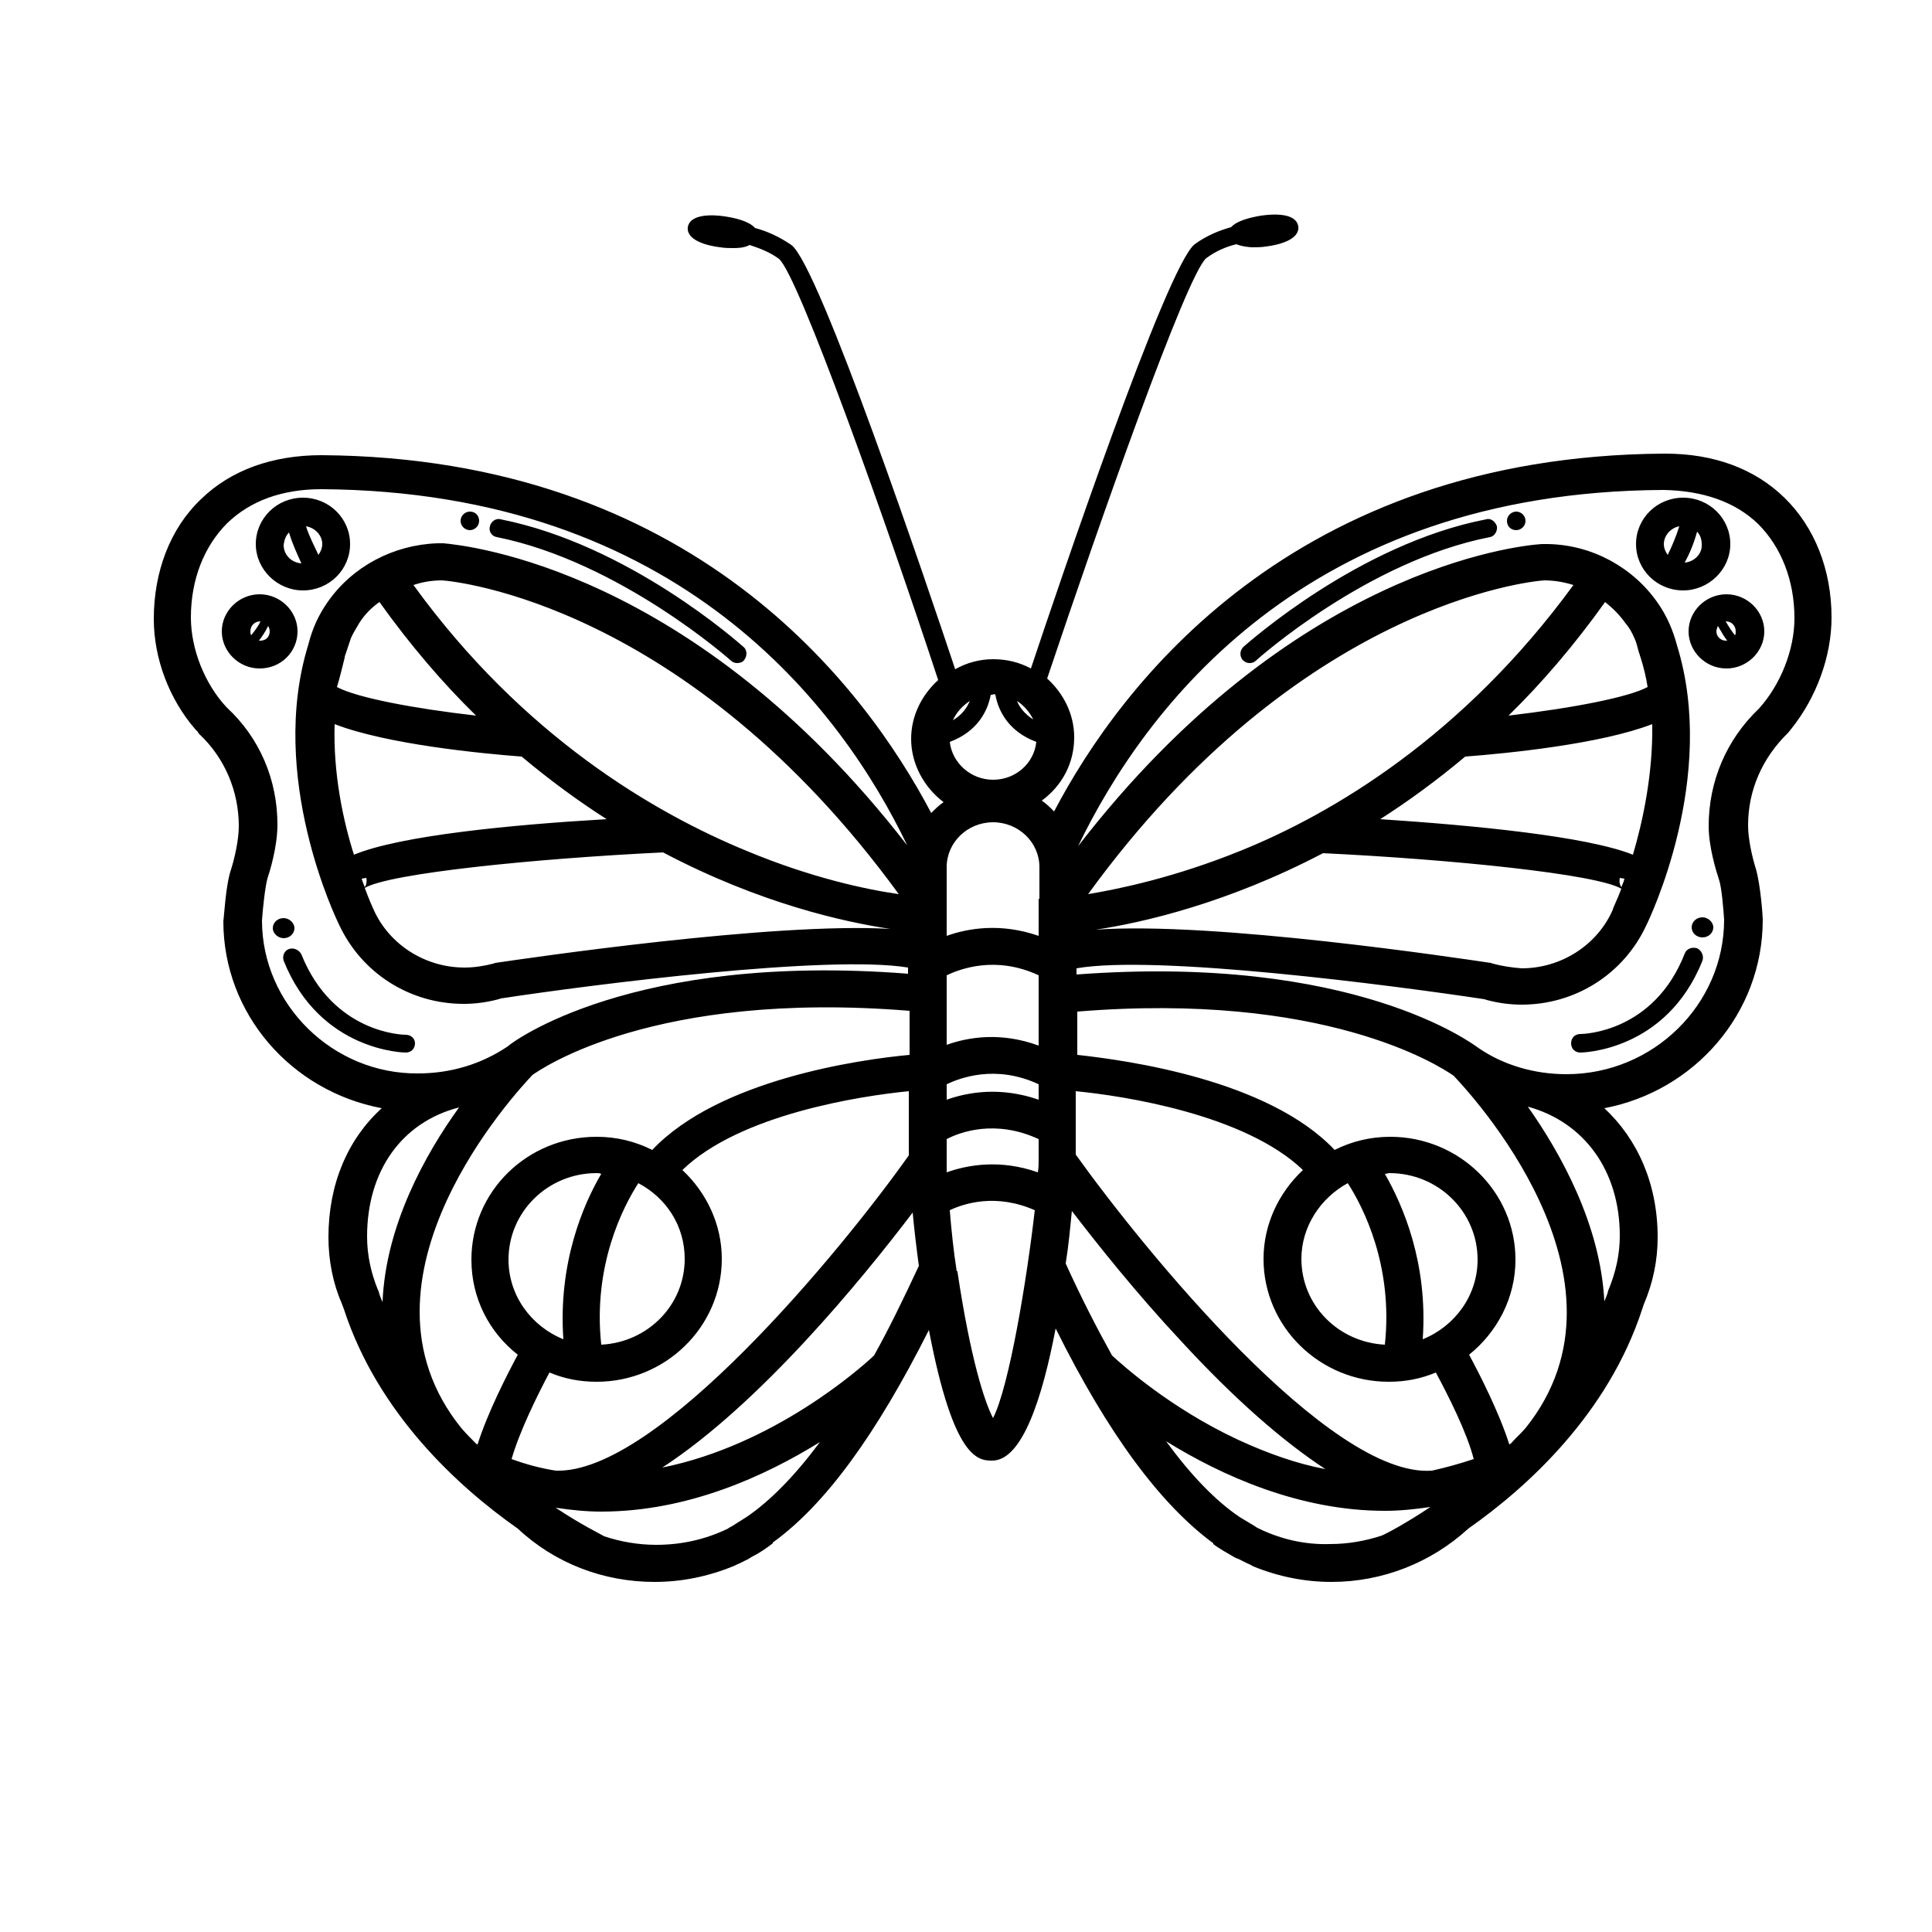 <?xml version="1.0" encoding="utf-8"?>
<!-- Generator: Adobe Illustrator 22.1.0, SVG Export Plug-In . SVG Version: 6.00 Build 0)  -->
<svg version="1.1" id="Layer_1" xmlns="http://www.w3.org/2000/svg" xmlns:xlink="http://www.w3.org/1999/xlink" x="0px" y="0px"
	 viewBox="0 0 250 250" style="enable-background:new 0 0 250 250;" xml:space="preserve">
<g>
	<path d="M237,79.9c0-6.2-2.2-11.7-6.1-15.5c-3.9-3.8-9.2-5.7-15.4-5.7c-0.1,0-0.1,0-0.2,0c-48,0.3-70.3,29.9-78.9,46.3
		c-0.5-0.5-1-1-1.6-1.4c2.6-1.9,4.2-4.8,4.2-8.2c0-3-1.4-5.7-3.5-7.6c6.7-20,18.1-52.4,20.6-54.4c1.2-0.9,2.6-1.5,3.9-1.8
		c0.7,0.3,1.7,0.4,2.1,0.4c0.5,0,1.1,0,1.7-0.1c1.7-0.2,4.4-0.9,4.2-2.6c-0.2-1.3-1.9-1.8-4.8-1.4c-1.2,0.2-3.1,0.6-3.9,1.5
		c-1.5,0.4-3.2,1.1-4.7,2.2c-3.6,2.7-17.7,44.4-21.2,54.9c-1.5-0.8-3.1-1.2-4.9-1.2c-1.8,0-3.5,0.5-4.9,1.3
		c-3.5-10.5-17.6-52.3-21.2-54.9c-1.6-1.1-3.2-1.8-4.7-2.2c-0.8-0.9-2.6-1.3-3.9-1.5c-2.8-0.4-4.6,0.1-4.8,1.4
		c-0.2,1.7,2.5,2.4,4.2,2.6c0.6,0.1,1.2,0.1,1.7,0.1l0,0c0.4,0,1.4,0,2.1-0.4c1.2,0.4,2.6,0.9,3.8,1.8c2.5,2.1,14,34.4,20.6,54.5
		c-2.1,1.9-3.5,4.6-3.5,7.6c0,3.3,1.7,6.3,4.2,8.2c-0.6,0.4-1.1,0.9-1.6,1.4c-8.7-16.5-30.9-46-78.9-46.3c-6.3,0-11.7,1.9-15.6,5.7
		c-4,3.8-6.1,9.4-6.1,15.5c0,5.1,2,10.4,5.4,14.3l0,0l0.3,0.3c0,0.1,0.1,0.1,0.1,0.2l0,0l0.1,0.1c3.3,3.1,5.1,7.4,5.1,11.9
		c0,1.7-0.5,4-1,5.6c-0.7,2-0.9,6.1-1,6.7c0,12,8.8,22,20.5,24.2c-4.4,4-6.9,9.8-6.9,16.7c0,3,0.6,6,1.7,8.5l0.3,0.8l0,0
		c4.4,13.5,14.8,23,22.5,28.4c4.8,4.5,11.1,6.9,17.7,6.9c3.5,0,6.9-0.7,10.1-2c0.3-0.1,0.6-0.3,0.9-0.4c0.4-0.2,0.8-0.4,1.2-0.6
		c0.1-0.1,0.2-0.1,0.3-0.2c1-0.5,1.9-1.1,2.8-1.8l0-0.1c6.8-4.9,13.4-14,20.2-27.5c3.2,16.8,6.4,16.9,8.2,16.9
		c3.9,0,6.5-8.2,8.2-17.1c6.8,13.7,13.6,22.8,20.4,27.8l0,0.1c0.9,0.7,1.9,1.2,2.9,1.8c0.1,0,0.2,0.1,0.3,0.1
		c0.4,0.2,0.8,0.4,1.2,0.6c0.3,0.1,0.6,0.3,0.8,0.4c3.2,1.3,6.6,2,10.1,2c6.6,0,12.9-2.5,17.7-6.9c7.7-5.4,18.1-14.9,22.5-28.4l0,0
		l0.2-0.6c1.2-2.8,1.8-5.7,1.8-8.7c0-6.9-2.6-12.7-6.9-16.7c11.6-2.2,20.5-12.2,20.5-24.4c0-0.5-0.3-4.6-0.9-6.6
		c-0.5-1.6-1-3.9-1-5.6c0-4.5,1.8-8.7,5.2-12l0,0c0,0,0,0,0,0c0,0,0,0,0,0l0.4-0.5l0,0C235,90.3,237,85,237,79.9z M199.8,75.1
		c1.3,0,2.5,0.2,3.8,0.6c-14.3,19.6-31.2,29.6-43.1,34.4c-8.4,3.4-15.5,4.9-19.7,5.6C168.1,78.1,198.2,75.2,199.8,75.1z
		 M193.2,124.7L193.2,124.7l-0.3-0.1c-4.1-0.6-35.8-5.4-51.1-4.3c6-0.9,17-3.4,29.4-9.9c16.6,0.8,35.4,2.7,38.6,4.6
		c-0.6,1.6-1.1,2.5-1.1,2.7c-2,4.6-6.7,7.6-11.8,7.6C195.6,125.2,194.3,125,193.2,124.7z M188.1,139.2c1.8,1.9,24.8,26.3,9.3,45.6
		c-0.6,0.7-1.3,1.3-1.9,2c-0.1,0-0.1,0.1-0.2,0.1c-1.3-4.1-3.8-9-5.2-11.6c3.6-2.9,6-7.3,6-12.3c0-8.8-7.3-15.9-16.2-15.9
		c-2.6,0-5,0.6-7.2,1.7c-8.6-9.1-26.9-11.6-33.3-12.3v-5.6C171.2,128.3,186.1,137.8,188.1,139.2z M113.1,175.4
		c-1.8,1.7-13,11.6-27.4,14.5c12.6-8.2,25.8-24.3,32.4-33c0.2,2.2,0.5,4.7,0.8,6.9C116.9,168.1,115,172,113.1,175.4z M68.9,139.1
		c1-0.7,15.6-11,48.8-8.3v5.7c-6.5,0.6-24.7,3.2-33.3,12.3c-2.2-1.1-4.6-1.7-7.2-1.7c-9,0-16.2,7.1-16.2,15.9c0,5,2.3,9.4,6,12.3
		c-1.4,2.6-3.9,7.5-5.2,11.6c-0.1,0-0.2-0.1-0.2-0.1c-0.6-0.6-1.3-1.3-1.9-2C44.1,165.5,67.1,141,68.9,139.1z M64.1,124.6l-0.3,0.1
		l0,0c-1.2,0.3-2.4,0.5-3.7,0.5c-5.1,0-9.8-3-11.8-7.6c-0.1-0.2-0.5-1.1-1.1-2.7c3.2-1.9,22-3.8,38.6-4.6c12.5,6.6,23.4,9,29.4,9.9
		C100,119.3,68.2,124,64.1,124.6z M44.6,85.1c0-0.2,0.1-0.4,0.2-0.7c0.2-0.6,0.4-1.2,0.6-1.8c0.3-0.7,0.7-1.3,1.1-2
		c0.7-1.1,1.6-2,2.6-2.7c4,5.6,8.2,10.5,12.5,14.7c-7.9-0.9-15.4-2.3-18-3.7C44,87.6,44.3,86.3,44.6,85.1L44.6,85.1z M57.2,75.1
		c1.6,0.1,31.7,3,59.1,40.6c-4.2-0.6-11.3-2.1-19.7-5.6c-11.9-4.9-28.9-14.8-43.1-34.4C54.7,75.3,55.9,75.1,57.2,75.1z M71.9,190.3
		c-1.9-0.3-3.8-0.8-5.7-1.5c1-3.5,3.3-8.2,4.9-11.2c1.9,0.8,3.9,1.2,6.1,1.2c8.9,0,16.2-7.1,16.2-15.9c0-4.5-2-8.6-5.1-11.5
		c7.4-7.2,23.1-9.6,29.3-10.2v8.3C108.9,161.8,85,190.8,71.9,190.3z M77.8,174c-1.1-10.2,2.8-17.8,4.8-20.9c3.6,1.9,6,5.5,6,9.8
		C88.6,168.9,83.8,173.7,77.8,174z M72.9,173.3c-4.2-1.7-7.1-5.7-7.1-10.3c0-6.2,5.1-11.2,11.4-11.2c0.2,0,0.4,0,0.6,0.1
		C75.5,155.8,72.2,163.4,72.9,173.3z M122.5,140.3c1.7-0.8,6.3-2.6,11.9,0v2c-4.9-1.7-9.1-1-11.9,0V140.3z M122.5,135.2v-9
		c1.7-0.8,6.3-2.6,11.9,0v0.6v8.5C129.5,133.5,125.3,134.2,122.5,135.2z M134.4,116.3v4.8c-4.9-1.7-9.1-1-11.9,0v-8.9
		c0-3.2,2.7-5.8,6-5.8c3.3,0,6,2.6,6,5.8V116.3z M67.5,97.9c3.7,3.1,7.4,5.8,11,8.1c-12.1,0.7-26.7,2.1-32.7,4.6
		c-1.4-4.4-2.7-10.5-2.5-16.9C50,96.3,62.2,97.5,67.5,97.9z M47.4,113.6c0.1,0.5,0,0.9-0.2,1.2c-0.1-0.3-0.3-0.7-0.4-1.1L47.4,113.6
		z M122.5,150.2v-2.8c1.7-0.9,6.3-2.6,11.9,0v2.8c0,0.4,0,0.9-0.1,1.5c-4.8-1.7-9-1-11.8,0C122.5,151,122.5,150.4,122.5,150.2z
		 M139.2,141.2c6.2,0.6,21.9,3,29.4,10.2c-3.1,2.9-5.1,7-5.1,11.5c0,8.8,7.3,15.9,16.2,15.9c2.2,0,4.2-0.4,6.1-1.2
		c1.6,3,4,7.7,4.9,11.2c-1.8,0.6-3.6,1.1-5.4,1.5v0c-13.2,1-37.3-28.6-46.1-40.9L139.2,141.2L139.2,141.2z M184.1,173.3
		c0.7-9.9-2.6-17.4-4.9-21.4c0.2,0,0.4-0.1,0.6-0.1c6.3,0,11.4,5,11.4,11.2C191.2,167.6,188.3,171.6,184.1,173.3z M179.2,174
		c-6-0.3-10.8-5.1-10.8-11.1c0-4.2,2.5-7.9,6-9.8C176.4,156.2,180.3,163.8,179.2,174z M209.8,114.8c-0.2-0.3-0.3-0.7-0.2-1.2
		l0.6,0.1C210.1,114.2,209.9,114.5,209.8,114.8z M211.3,110.6c-6-2.4-20.6-3.8-32.7-4.6c3.6-2.3,7.3-5,11-8.1
		c5.3-0.4,17.5-1.6,24.2-4.2C213.9,100.1,212.6,106.2,211.3,110.6z M211.5,82.6c0.3,0.6,0.4,1.3,0.6,1.9c0.1,0.2,0.1,0.4,0.2,0.6h0
		c0.4,1.3,0.7,2.5,0.9,3.8c-2.4,1.3-9.5,2.7-18,3.7c4.3-4.2,8.5-9.1,12.5-14.7c1,0.8,1.9,1.7,2.6,2.7
		C210.9,81.3,211.2,81.9,211.5,82.6z M133.7,93.1c-1.1-0.7-1.8-1.6-2.1-2.4C132.5,91.3,133.2,92.1,133.7,93.1z M128.8,89.9
		c0.4,2.2,1.8,4.8,5.3,6.1c-0.3,2.8-2.7,4.9-5.6,4.9s-5.3-2.2-5.6-4.9c3.5-1.3,4.9-3.9,5.3-6.1c0.1,0,0.2,0,0.2,0
		C128.6,89.8,128.7,89.8,128.8,89.9z M125.5,90.7c-0.4,0.9-1,1.8-2.2,2.5C123.8,92.1,124.6,91.3,125.5,90.7z M33.9,119.1
		c0.1-1.5,0.4-4.3,0.7-5.4c0.3-0.9,1.3-4.1,1.3-7c0-5.8-2.3-11.2-6.5-15.1l-0.1-0.1c-2.8-3-4.6-7.5-4.6-11.6c0-4.9,1.7-9.2,4.7-12.2
		c3-2.9,7.1-4.4,12.2-4.4c46.4,0.3,67.3,28.4,75.8,46.1c-27.7-35.8-56.9-38.8-60-39.1v0l-0.3,0l0,0c0,0,0,0,0,0l-0.5,0v0
		c-5.7,0.2-11,3-14.2,7.6c-1.2,1.7-2,3.5-2.5,5.5c-5.3,17.1,3.6,35.5,4,36.3l0,0c2.9,6.2,9.1,10.2,16.1,10.2c1.5,0,3-0.2,4.5-0.6
		l0,0l0.3-0.1c11.8-1.8,42.4-5.7,52.7-4v0.8c-35.8-2.8-51.3,8.9-51.8,9.4c-3.4,2.3-7.4,3.5-11.6,3.5C43.1,139,33.9,130,33.9,119.1z
		 M59.4,143.3c-4.4,6.1-9.5,15.3-9.9,25.2c-0.2-0.5-0.4-0.9-0.5-1.4l0,0l-0.1-0.2c-0.9-2.2-1.4-4.5-1.4-6.9
		C47.5,151.5,52,145.2,59.4,143.3z M96.6,196.3c-0.6,0.4-1.3,0.8-1.9,1.2c-0.2,0.1-0.4,0.2-0.5,0.3c-2.9,1.4-6,2.1-9.3,2.1
		c-2.3,0-4.6-0.4-6.7-1.1c-0.5-0.3-3-1.5-6.3-3.7c2,0.3,4,0.5,5.9,0.5c11.2,0,21.2-4.6,28.3-9C102.9,190.9,99.7,194.2,96.6,196.3z
		 M128.5,183.5c-1.1-2.1-2.9-7.6-4.6-18.9c0,0,0-0.1,0-0.1l-0.1,0c0,0,0,0,0,0c-0.4-2.5-0.7-5.4-0.9-7.9c1.9-0.9,6-2.2,11,0
		C132.9,165.4,130.6,179.4,128.5,183.5z M138.7,156.7c3.3,4.3,8.3,10.6,14.1,16.8c6.9,7.5,13.2,13,18.7,16.6
		c-3.7-0.7-7.4-2-11.3-3.8c-8.8-4.1-15-9.7-16.3-10.9c-2-3.6-4-7.5-6-11.9C138.3,161,138.5,158.7,138.7,156.7z M162.9,197.8
		c-0.2-0.1-0.4-0.2-0.5-0.3c-0.7-0.4-1.3-0.8-2-1.2c-3.1-2.1-6.3-5.4-9.5-9.8c7.1,4.4,17.2,9,28.3,9c1.9,0,3.9-0.2,5.9-0.5
		c-3.3,2.2-5.8,3.5-6.3,3.7c-2.1,0.7-4.4,1.1-6.7,1.1C168.9,199.9,165.8,199.2,162.9,197.8z M209.6,159.9c0,2.4-0.5,4.7-1.5,7.1l0,0
		c-0.1,0.5-0.3,0.9-0.5,1.4c-0.5-9.9-5.6-19.1-9.9-25.2C205,145.2,209.6,151.5,209.6,159.9z M222.4,113.7c0.4,1.1,0.6,3.9,0.7,5.3
		c0,11-9.2,20-20.4,20c-4.2,0-8.2-1.2-11.4-3.4c-0.7-0.5-16.1-12.2-52-9.5v-0.8c10.3-1.8,40.9,2.2,52.8,4l0.3,0.1l0,0
		c1.5,0.4,3,0.6,4.5,0.6c7,0,13.2-4,16.1-10.2l0,0c0.4-0.8,9.3-19.2,4-36.3c-0.5-1.9-1.3-3.8-2.5-5.5c-3.2-4.6-8.5-7.5-14.2-7.6v0
		l-0.5,0c0,0,0,0,0,0l0,0l-0.3,0v0c-3.1,0.2-32.3,3.2-60,39.1c8.6-17.8,29.4-45.9,75.8-46.1c5,0.1,9.2,1.5,12.2,4.4
		c3,3,4.7,7.3,4.7,12.2c0,4.1-1.8,8.6-4.6,11.7c-4.2,4-6.5,9.4-6.5,15.2C221.1,109.6,222.1,112.8,222.4,113.7z M220.3,124.3
		c-4.7,11.8-15.7,11.9-15.8,11.9c-0.7,0-1.2-0.5-1.2-1.2s0.5-1.2,1.2-1.2c0.4,0,9.5-0.2,13.5-10.4c0.2-0.6,0.9-0.9,1.6-0.7
		C220.2,123,220.5,123.7,220.3,124.3z M228.3,81.7c0-2.6-2.2-4.8-4.9-4.8c-2.7,0-4.9,2.2-4.9,4.8c0,2.6,2.2,4.8,4.9,4.8
		C226.1,86.5,228.3,84.3,228.3,81.7z M224.6,81.7c0,0.2,0,0.4-0.1,0.5c-0.4-0.5-0.8-1.1-1.2-1.8c0,0,0,0,0,0
		C224.1,80.4,224.6,81,224.6,81.7z M222.1,81.7c0-0.2,0.1-0.5,0.2-0.7c0.4,0.7,0.8,1.4,1.2,1.9c-0.1,0-0.1,0-0.2,0
		C222.7,82.9,222.1,82.4,222.1,81.7z M223.9,70.4c0-3.3-2.7-6-6.1-6c-3.4,0-6.1,2.7-6.1,6c0,3.3,2.7,6,6.1,6
		C221.1,76.4,223.9,73.7,223.9,70.4z M217.3,68.1c-0.4,1.3-1,2.7-1.5,3.7c-0.3-0.4-0.5-0.9-0.5-1.4
		C215.3,69.3,216.2,68.3,217.3,68.1z M218,72.8c0.6-1.1,1.2-2.5,1.6-4c0.4,0.4,0.6,1,0.6,1.6C220.3,71.7,219.2,72.7,218,72.8z
		 M193.7,68.1c0.1,0.6-0.3,1.3-0.9,1.4c-15.9,3.1-30.1,15.8-30.3,16c-0.2,0.2-0.5,0.3-0.8,0.3c-0.3,0-0.6-0.1-0.9-0.4
		c-0.4-0.5-0.4-1.2,0.1-1.7c0.6-0.5,14.9-13.3,31.4-16.5C192.9,67,193.5,67.5,193.7,68.1z M197.4,67.4c0,0.7-0.6,1.2-1.2,1.2
		c-0.7,0-1.2-0.5-1.2-1.2s0.6-1.2,1.2-1.2C196.8,66.2,197.4,66.7,197.4,67.4z M220.3,118.7c0.7,0,1.4,0.6,1.4,1.3
		c0,0.7-0.6,1.3-1.4,1.3s-1.4-0.6-1.4-1.3C218.9,119.3,219.5,118.7,220.3,118.7z M53.7,135c0,0.7-0.5,1.2-1.2,1.2
		c-0.1,0-11.1-0.1-15.8-11.9c-0.2-0.6,0.1-1.3,0.7-1.5c0.6-0.2,1.3,0.1,1.6,0.7c4.1,10.2,13.1,10.4,13.5,10.4
		C53.2,133.9,53.7,134.4,53.7,135z M38.5,81.7c0-2.6-2.2-4.8-4.9-4.8c-2.7,0-4.9,2.2-4.9,4.8c0,2.6,2.2,4.8,4.9,4.8
		C36.4,86.5,38.5,84.3,38.5,81.7z M33.7,80.4C33.7,80.4,33.7,80.4,33.7,80.4c-0.3,0.7-0.8,1.3-1.2,1.8c-0.1-0.2-0.1-0.3-0.1-0.5
		C32.4,81,32.9,80.4,33.7,80.4z M33.7,82.9c-0.1,0-0.1,0-0.2,0c0.4-0.5,0.8-1.1,1.2-1.9c0.1,0.2,0.2,0.4,0.2,0.7
		C34.9,82.4,34.4,82.9,33.7,82.9z M39.2,76.4c3.4,0,6.1-2.7,6.1-6c0-3.3-2.7-6-6.1-6c-3.4,0-6.1,2.7-6.1,6
		C33.1,73.7,35.9,76.4,39.2,76.4z M41.7,70.4c0,0.5-0.2,1-0.5,1.4c-0.5-1.1-1.2-2.4-1.6-3.7C40.8,68.3,41.7,69.3,41.7,70.4z
		 M37.4,68.9c0.4,1.4,1.1,2.9,1.6,4c-1.3-0.1-2.3-1.1-2.3-2.4C36.8,69.8,37,69.3,37.4,68.9z M63.4,68.1c0.1-0.6,0.8-1.1,1.4-0.9
		c16.6,3.3,30.8,16,31.4,16.5c0.5,0.4,0.5,1.2,0.1,1.7c-0.2,0.3-0.6,0.4-0.9,0.4c-0.3,0-0.6-0.1-0.8-0.3c-0.1-0.1-14.4-12.8-30.3-16
		C63.6,69.4,63.2,68.7,63.4,68.1z M59.6,67.4c0-0.7,0.6-1.2,1.2-1.2c0.7,0,1.2,0.5,1.2,1.2s-0.6,1.2-1.2,1.2S59.6,68.1,59.6,67.4z
		 M36.7,121.4c-0.7,0-1.4-0.6-1.4-1.3c0-0.7,0.6-1.3,1.4-1.3c0.7,0,1.4,0.6,1.4,1.3C38.1,120.8,37.5,121.4,36.7,121.4z"/>
</g>
</svg>
